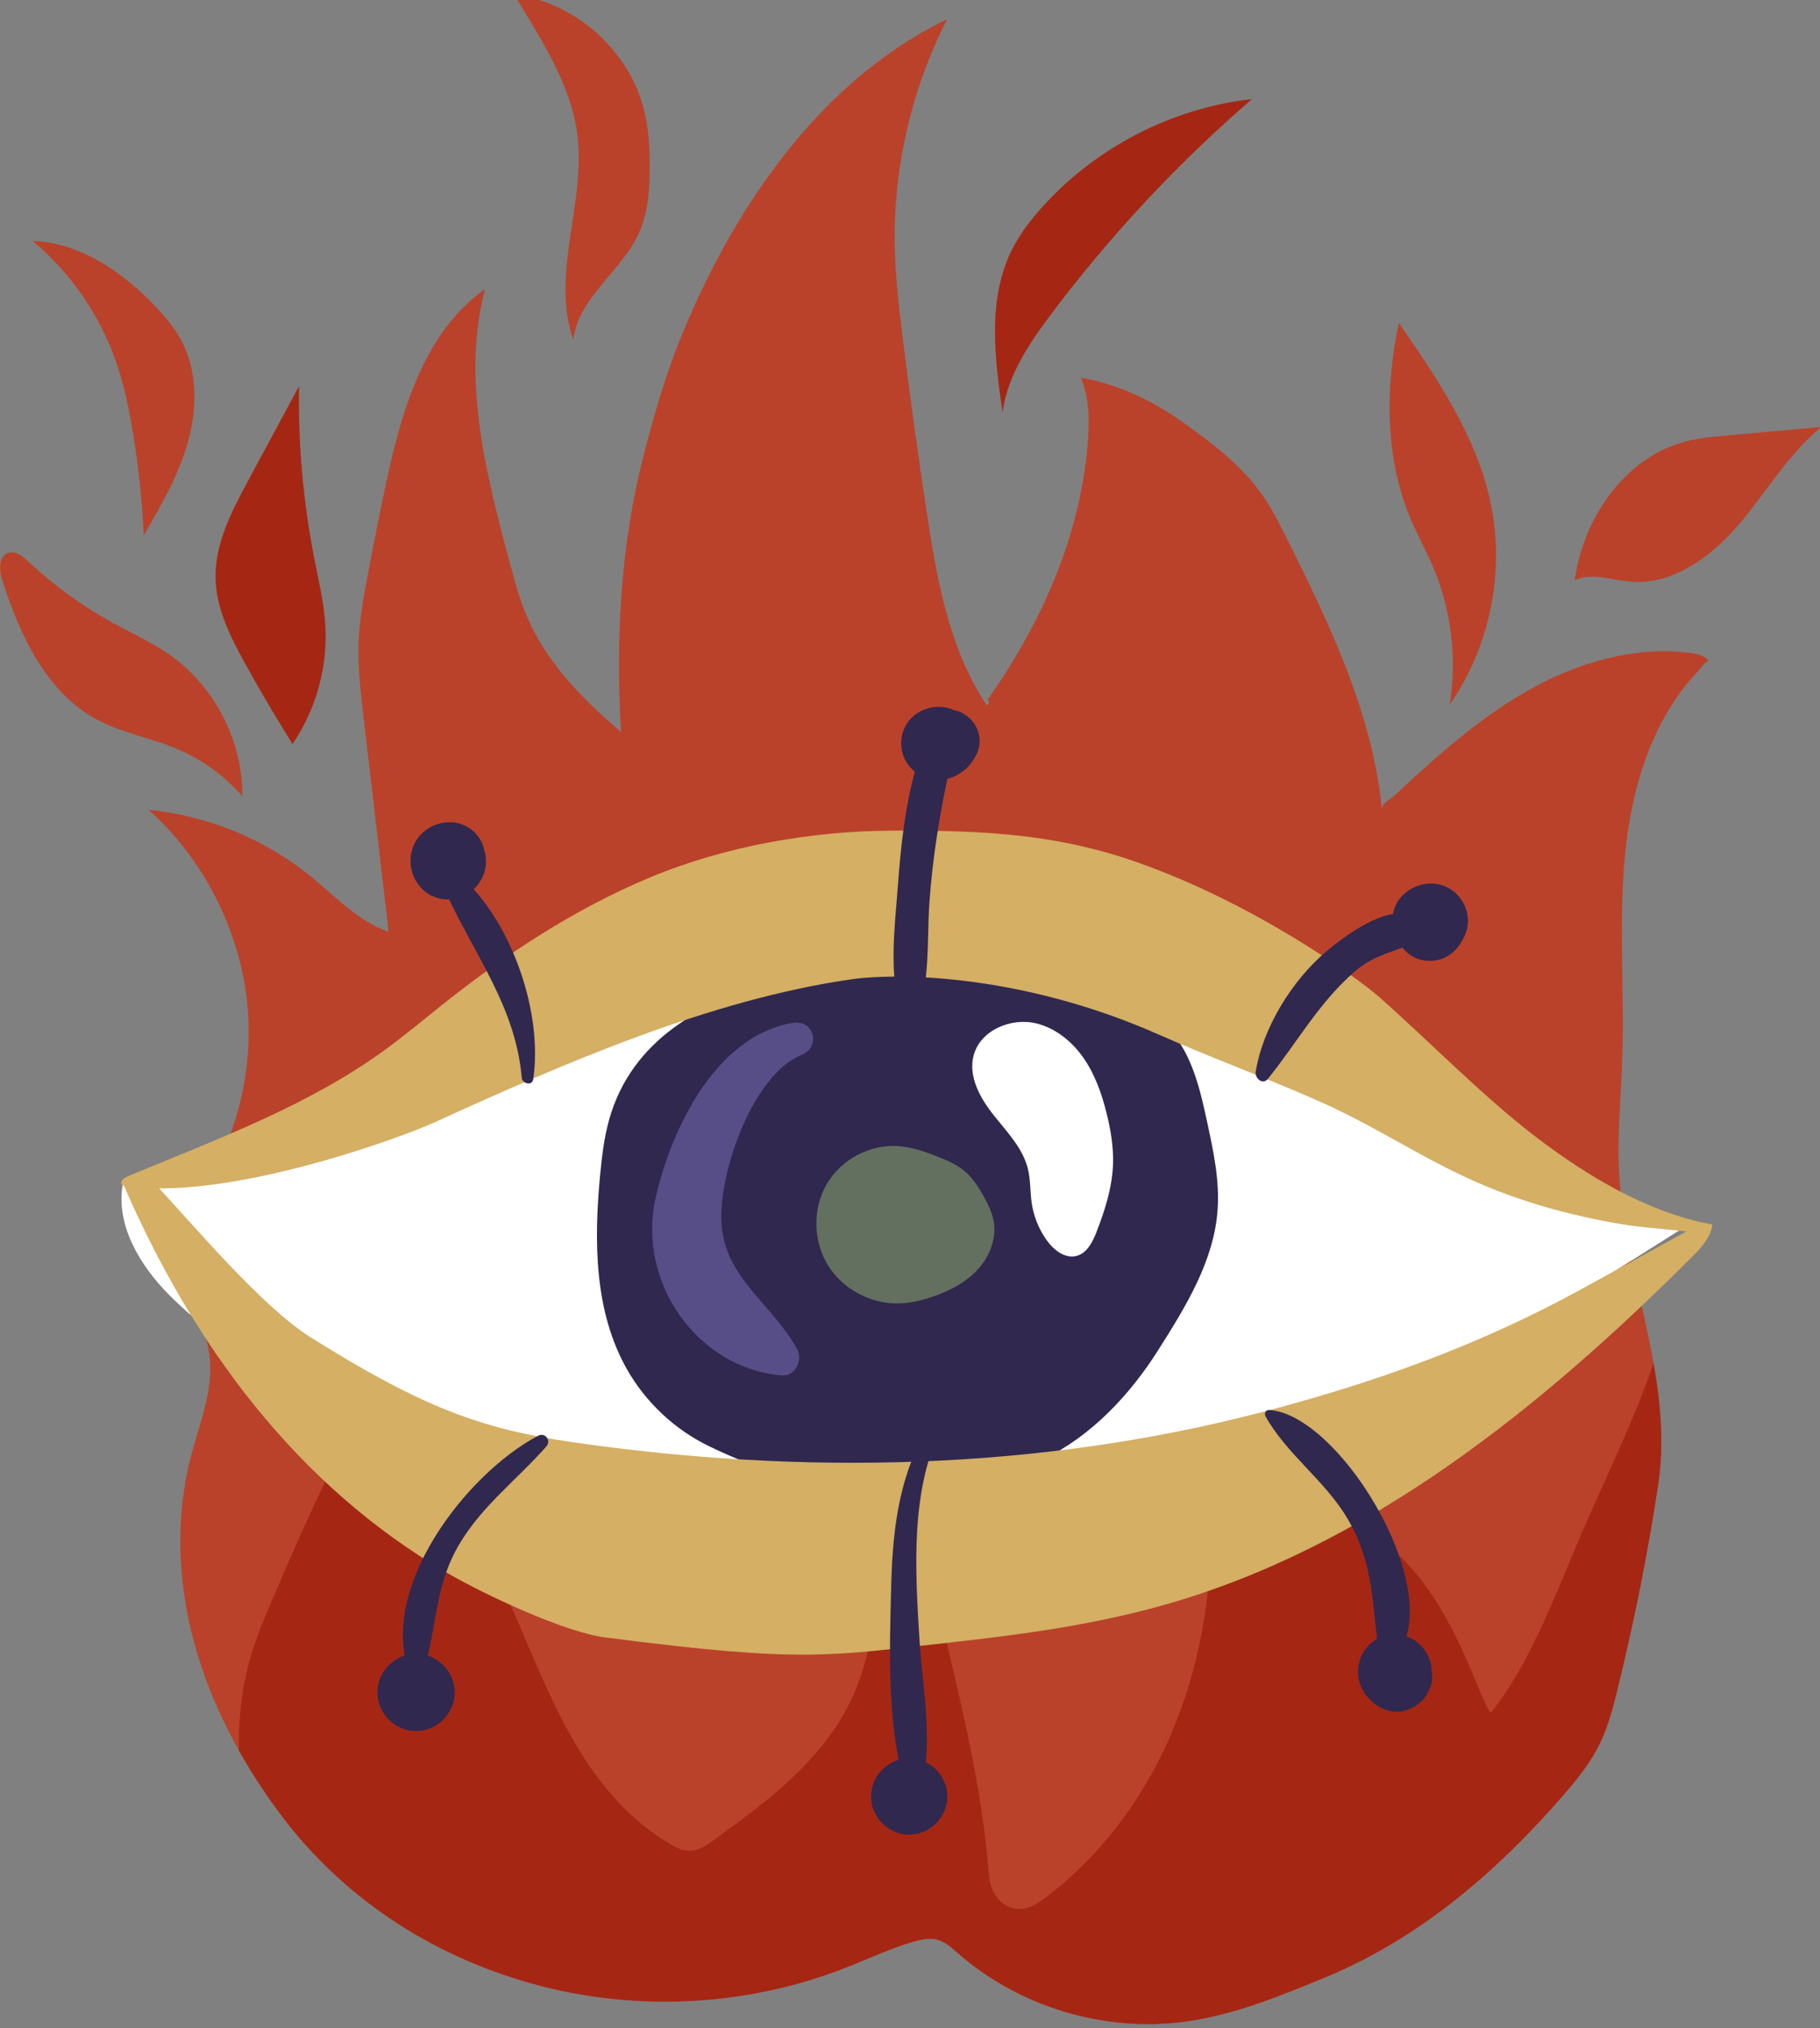 <?xml version="1.0" encoding="UTF-8" standalone="no"?>
<svg
   xmlns:dc="http://purl.org/dc/elements/1.1/"
   xmlns:cc="http://creativecommons.org/ns#"
   xmlns:rdf="http://www.w3.org/1999/02/22-rdf-syntax-ns#"
   xmlns:svg="http://www.w3.org/2000/svg"
   xmlns="http://www.w3.org/2000/svg"
   width="32.168mm"
   height="35.827mm"
   viewBox="0 0 32.168 35.827"
   version="1.1"
   id="svg3758">
  <rect x="0" y="0" width="32.168" height="35.827" fill="#808080" stroke="none"/>
  <defs
     id="defs3752">
    <clipPath
       id="clipPath1668"
       clipPathUnits="userSpaceOnUse">
      <path
         id="path1666"
         d="m 971.461,3606.26 c -5.254,-34.4 -12.07,-68.57 -20.422,-102.36 -2.226,-9.03 -4.594,-18.1 -8.652,-26.47 -4.539,-9.36 -11.086,-17.6 -17.907,-25.47 -33.535,-38.68 -72.476,-72.22 -119.812,-91.72 -22.66,-9.34 -45.629,-18.76 -69.918,-22.05 -40.437,-5.48 -82.996,7.3 -113.727,34.15 -3.191,2.79 -6.445,5.82 -10.55,6.88 -3.836,0.98 -7.895,0.09 -11.707,-1.01 -11.739,-3.39 -22.821,-8.68 -34.196,-13.13 -49.554,-19.38 -105.422,-22.2 -156.683,-7.94 -51.262,14.27 -95.907,43.62 -127.422,86.49 -18.645,25.37 -33.645,53.66 -41.914,84.04 -8.27,30.37 -9.629,62.9 -1.66,93.35 4.308,16.5 11.371,32.98 9.363,49.91 -1.27,10.72 -6.117,20.66 -8.625,31.16 -2.973,12.38 -2.641,25.29 -1.914,38 0.199,3.45 -1.66,6.71 1.769,6.3 21.383,29.16 31.395,66.43 27.496,102.36 -3.894,35.95 -22.183,71.89 -49.316,95.78 29.574,-2.85 58.238,-14.62 81.289,-33.36 12.438,-10.11 23.777,-22.49 38.945,-27.67 -4.187,35.76 -8.375,71.52 -12.558,107.29 -1.465,12.53 -2.934,25.11 -2.457,37.71 0.469,12.2 2.762,24.26 5.062,36.25 2.973,15.47 5.981,30.93 9.344,46.31 7.731,35.34 19.277,73.17 48.848,94 -11.649,-44.47 0.254,-91.34 12.117,-135.76 2.668,-10 5.351,-20.03 9.539,-29.48 9.937,-22.46 27.785,-40.43 46.492,-56.35 -2.789,45.79 -0.258,93.46 11.153,137.89 4.566,17.78 9.937,36.74 16.539,53.86 5.062,13.14 10.836,25.99 17.195,38.55 26.59,52.42 65.422,100.93 118.387,126.41 -17.985,-35.12 -27.086,-74.75 -26.235,-114.2 0.328,-14.91 2.043,-29.75 3.867,-44.55 3.571,-28.91 7.575,-57.78 11.907,-86.6 5.117,-34.06 11.148,-69.23 30.218,-97.92 1.25,0.03 1.579,2.22 0.391,2.61 26.641,37.78 46.004,80.78 50.086,126.83 1.027,11.62 1.211,23.74 -3.344,34.47 17.957,-3.16 35.012,-11 49.906,-21.52 15.325,-10.82 30.676,-22.31 41.34,-37.75 4.512,-6.52 8.09,-13.64 11.649,-20.73 21.851,-43.64 43.523,-88.79 48.011,-137.4 -0.812,4.54 2.993,5.31 6.372,8.46 20.695,19.28 41.921,38.4 66.546,52.32 24.625,13.93 53.192,22.43 81.25,18.84 3.418,-0.44 7.133,-1.23 9.286,-3.93 -2.864,-1.33 -3.336,-3.13 -5.516,-5.42 -23.211,-24.46 -33.27,-58.79 -36.426,-92.36 -3.148,-33.58 -0.187,-67.42 -1.304,-101.12 -0.528,-15.91 -1.961,-31.8 -1.891,-47.73 0.242,-57.14 28.418,-109.73 19.789,-166.22 z" />
    </clipPath>
  </defs>
  <g
     id="layer1">
    <g
       id="g3709"
       transform="matrix(0.353,0,0,-0.353,-4.988,153.547)">
      <path
         id="path1660"
         style="fill:#ba422a;fill-opacity:1;fill-rule:nonzero;stroke:none;stroke-width:0.1"
         d="m 97.146,360.626 c -0.525,-3.44 -1.207,-6.857 -2.042,-10.236 -0.223,-0.903 -0.459,-1.81 -0.865,-2.647 -0.454,-0.936 -1.109,-1.76 -1.791,-2.547 -3.353,-3.868 -7.248,-7.222 -11.981,-9.172 -2.266,-0.934 -4.563,-1.876 -6.992,-2.205 -4.044,-0.548 -8.3,0.73 -11.373,3.415 -0.319,0.279 -0.644,0.582 -1.055,0.688 -0.384,0.098 -0.789,0.009 -1.171,-0.101 -1.174,-0.339 -2.282,-0.868 -3.42,-1.313 -4.955,-1.938 -10.542,-2.22 -15.668,-0.794 -5.126,1.427 -9.591,4.362 -12.742,8.649 -1.865,2.537 -3.365,5.366 -4.191,8.404 -0.827,3.037 -0.963,6.29 -0.166,9.335 0.431,1.65 1.137,3.298 0.936,4.991 -0.127,1.072 -0.612,2.066 -0.863,3.116 -0.297,1.238 -0.264,2.529 -0.191,3.8 0.02,0.345 -0.166,0.671 0.177,0.63 2.138,2.916 3.139,6.643 2.75,10.236 -0.389,3.595 -2.218,7.189 -4.932,9.578 2.957,-0.285 5.824,-1.462 8.129,-3.336 1.244,-1.011 2.378,-2.249 3.894,-2.767 -0.419,3.576 -0.838,7.152 -1.256,10.729 -0.146,1.253 -0.293,2.511 -0.246,3.771 0.047,1.22 0.276,2.426 0.506,3.625 0.297,1.547 0.598,3.093 0.934,4.631 0.773,3.534 1.928,7.317 4.885,9.4 -1.165,-4.447 0.025,-9.134 1.212,-13.576 0.267,-1 0.535,-2.003 0.954,-2.948 0.994,-2.246 2.779,-4.043 4.649,-5.635 -0.279,4.579 -0.026,9.346 1.115,13.789 0.457,1.778 0.994,3.674 1.654,5.386 0.506,1.314 1.084,2.599 1.72,3.855 2.659,5.242 6.542,10.093 11.839,12.641 -1.798,-3.512 -2.709,-7.475 -2.623,-11.42 0.033,-1.491 0.204,-2.975 0.387,-4.455 0.357,-2.891 0.757,-5.778 1.191,-8.66 0.512,-3.406 1.115,-6.923 3.022,-9.792 0.125,0.003 0.158,0.222 0.039,0.261 2.664,3.778 4.6,8.078 5.009,12.683 0.103,1.162 0.121,2.374 -0.334,3.447 1.796,-0.316 3.501,-1.1 4.991,-2.152 1.532,-1.082 3.068,-2.231 4.134,-3.775 0.451,-0.652 0.809,-1.364 1.165,-2.073 2.185,-4.364 4.352,-8.879 4.801,-13.74 -0.081,0.454 0.299,0.531 0.637,0.846 2.07,1.928 4.192,3.84 6.655,5.232 2.462,1.393 5.319,2.243 8.125,1.884 0.342,-0.044 0.713,-0.123 0.929,-0.393 -0.286,-0.133 -0.334,-0.313 -0.552,-0.542 -2.321,-2.446 -3.327,-5.879 -3.643,-9.236 -0.315,-3.358 -0.019,-6.742 -0.13,-10.112 -0.053,-1.591 -0.196,-3.18 -0.189,-4.773 0.024,-5.714 2.842,-10.973 1.979,-16.622" />
      <g
         id="g1662"
         transform="scale(0.1)">
        <g
           clip-path="url(#clipPath1668)"
           id="g1664">
          <path
             id="path1670"
             style="fill:#a52713;fill-opacity:1;fill-rule:nonzero;stroke:none"
             d="m 278.313,3388.56 c -15.161,42.72 -24.196,89.8 -11.196,133.23 3.082,10.3 7.352,20.2 11.613,30.07 17.653,40.92 35.516,82.22 61.68,118.3 22.094,-45.87 43.188,-92.23 63.262,-139.02 8.777,-20.48 17.422,-41.16 29.394,-59.95 11.973,-18.79 27.586,-35.8 47.364,-46.07 9.558,-4.96 17.543,3.57 26.3,9.84 25.133,18.03 49.829,38.95 62.172,67.31 4.813,11.07 7.578,22.91 9.981,34.73 6.39,31.41 10.472,63.61 7.363,95.52 8.766,-19.13 13.664,-39.75 18.52,-60.22 3.464,-14.64 6.933,-29.26 10.402,-43.9 9.105,-38.42 18.234,-77.02 21.211,-116.39 0.676,-8.97 5.551,-16.6 14.512,-17.39 5.222,-0.46 10.027,2.67 14.207,5.83 29.175,22.1 51.226,52.97 64.8,86.96 13.575,33.98 18.868,70.99 17.665,107.57 -0.528,16.06 -2.282,32.08 -1.981,48.15 11.293,-4.51 21.258,-15.45 30.195,-23.69 17.481,-16.13 38.328,-26.83 57.559,-40.83 35.801,-26.07 49.16,-82.52 54.535,-85.75 19.242,23.61 33.027,60.87 45.02,88.88 17.73,41.39 37.339,77.68 46.191,121.83 8.598,0.41 8.672,2.65 12.078,-5.26 3.406,-7.91 3.473,-16.8 3.469,-25.41 -0.043,-65.81 -1.438,-132.72 -21.121,-195.53 -19.684,-62.81 -60.309,-121.96 -120.145,-149.38 -29.578,-13.56 -62.258,-18.79 -94.656,-21.78 -67.367,-6.23 -135.207,-3.38 -202.805,-0.54 -30.418,1.29 -60.886,2.58 -91.082,6.5 -49.882,6.49 -98.82,20.22 -144.797,40.63 -19.054,8.45 -40.062,21.49 -41.835,42.26 l 0.125,-6.5" />
        </g>
      </g>
      <path
         id="path1672"
         style="fill:#ba422a;fill-opacity:1;fill-rule:nonzero;stroke:none;stroke-width:0.1"
         d="m 14.528,407.304 c -0.491,-0.181 -0.434,-0.889 -0.274,-1.388 0.875,-2.731 2.189,-5.577 4.715,-6.937 1.25,-0.674 2.685,-0.915 3.994,-1.465 1.26,-0.529 2.398,-1.348 3.301,-2.375 0.023,2.761 -1.385,5.495 -3.645,7.079 -0.88,0.616 -1.866,1.061 -2.809,1.576 -1.54,0.842 -2.972,1.878 -4.253,3.078 -0.287,0.269 -0.66,0.568 -1.029,0.432" />
      <path
         id="path1674"
         style="fill:#a52713;fill-opacity:1;fill-rule:nonzero;stroke:none;stroke-width:0.1"
         d="m 26.41,401.761 c -0.731,1.323 -1.443,2.727 -1.486,4.238 -0.05,1.76 0.809,3.404 1.645,4.954 0.845,1.567 1.69,3.135 2.535,4.702 -0.05,-2.916 0.211,-5.838 0.777,-8.699 0.213,-1.077 0.47,-2.151 0.537,-3.246 0.13,-2.095 -0.457,-4.229 -1.642,-5.962 -0.826,1.315 -1.616,2.654 -2.367,4.013" />
      <path
         id="path1676"
         style="fill:#ba422a;fill-opacity:1;fill-rule:nonzero;stroke:none;stroke-width:0.1"
         d="m 21.949,419.604 c 0.465,-0.494 0.907,-1.018 1.232,-1.614 0.837,-1.529 0.834,-3.406 0.371,-5.087 -0.463,-1.68 -1.347,-3.209 -2.224,-4.715 -0.08,1.685 -0.254,3.365 -0.523,5.03 -0.206,1.276 -0.468,2.547 -0.903,3.764 -0.822,2.3 -2.268,4.375 -4.141,5.943 2.399,-0.097 4.541,-1.573 6.187,-3.321" />
      <path
         id="path1678"
         style="fill:#ba422a;fill-opacity:1;fill-rule:nonzero;stroke:none;stroke-width:0.1"
         d="m 46.139,423.356 c 0.432,0.973 0.51,2.062 0.52,3.126 0.009,0.985 -0.036,1.977 -0.267,2.934 -0.727,3.016 -3.442,5.446 -6.518,5.836 1.341,-2.243 2.869,-4.502 3.175,-7.097 0.4,-3.395 -1.358,-6.948 -0.212,-10.169 0.249,2.112 2.44,3.427 3.303,5.37" />
      <path
         id="path1680"
         style="fill:#a52713;fill-opacity:1;fill-rule:nonzero;stroke:none;stroke-width:0.1"
         d="m 76.819,430.02 c -3.722,-3.211 -7.098,-6.823 -10.05,-10.753 -1.113,-1.482 -2.199,-3.088 -2.441,-4.926 -0.4,2.743 -0.768,5.69 0.482,8.165 0.37,0.733 0.872,1.394 1.416,2.01 2.695,3.05 6.548,5.052 10.593,5.504" />
      <path
         id="path1682"
         style="fill:#ba422a;fill-opacity:1;fill-rule:nonzero;stroke:none;stroke-width:0.1"
         d="m 84.169,418.821 c 1.907,-2.764 3.855,-5.62 4.575,-8.9 0.765,-3.487 0.011,-7.279 -2.03,-10.207 0.382,2.331 0.084,4.768 -0.847,6.939 -0.338,0.789 -0.758,1.542 -1.094,2.332 -1.307,3.07 -1.292,6.57 -0.604,9.836" />
      <path
         id="path1684"
         style="fill:#ba422a;fill-opacity:1;fill-rule:nonzero;stroke:none;stroke-width:0.1"
         d="m 98.541,412.889 c 0.671,0.173 1.365,0.235 2.055,0.297 1.576,0.142 3.153,0.284 4.729,0.425 -1.656,-1.347 -2.743,-3.252 -4.129,-4.876 -1.385,-1.623 -3.326,-3.053 -5.452,-2.863 -0.934,0.083 -1.918,0.469 -2.768,0.075 0.426,3.117 2.518,6.155 5.565,6.942" />
      <path
         id="path1686"
         style="fill:#ffffff;fill-opacity:1;fill-rule:nonzero;stroke:none;stroke-width:0.1"
         d="m 27.155,365.784 c -1.254,1.691 -3.052,2.886 -4.539,4.379 -1.486,1.491 -2.716,3.532 -2.333,5.603 12.153,1.064 21.751,12.019 33.913,12.963 4.327,0.336 8.641,-0.643 12.834,-1.767 4.6,-1.233 9.197,-2.667 13.312,-5.064 2.626,-1.529 5.023,-3.433 7.686,-4.896 3.304,-1.815 6.991,-2.926 10.746,-3.238 -4.019,-2.535 -8.039,-5.071 -12.059,-7.606 -1.963,-1.238 -3.931,-2.479 -6.03,-3.47 -3.095,-1.461 -6.426,-2.355 -9.774,-3.065 -10.083,-2.141 -20.553,-2.669 -30.73,-1.027 -2.503,0.403 -5.002,0.943 -7.34,1.924 -1.448,0.609 -2.859,1.41 -3.873,2.61 -0.692,0.818 -1.175,1.792 -1.813,2.654" />
      <path
         id="path1688"
         style="fill:#30284f;fill-opacity:1;fill-rule:nonzero;stroke:none;stroke-width:0.1"
         d="m 72.118,367.414 c 1.378,2.171 2.796,4.46 2.978,7.025 0.105,1.476 -0.211,2.947 -0.524,4.393 -0.333,1.536 -0.693,3.131 -1.663,4.368 -1.111,1.415 -2.87,2.158 -4.604,2.634 -4.946,1.359 -10.332,1.046 -15.297,-0.066 -3.728,-0.836 -7.252,-2.86 -8.366,-6.774 -0.257,-0.903 -0.37,-1.84 -0.46,-2.774 -0.32,-3.334 -0.307,-6.884 1.357,-9.79 0.937,-1.636 2.373,-2.981 4.067,-3.807 5.319,-2.598 11.434,-3.253 16.759,-0.668 2.408,1.169 4.319,3.198 5.754,5.459" />
      <path
         id="path1690"
         style="fill:#63705f;fill-opacity:1;fill-rule:nonzero;stroke:none;stroke-width:0.1"
         d="m 61.09,377.095 c -0.641,0.253 -1.303,0.487 -1.992,0.534 -1.416,0.096 -2.85,-0.674 -3.568,-1.898 -0.718,-1.223 -0.693,-2.842 0.048,-4.052 0.741,-1.21 2.16,-1.966 3.578,-1.924 0.566,0.016 1.123,0.151 1.659,0.332 0.844,0.286 1.664,0.706 2.267,1.361 0.603,0.655 0.963,1.574 0.797,2.449 -0.079,0.416 -0.27,0.801 -0.473,1.173 -0.265,0.483 -0.564,0.96 -0.988,1.313 -0.387,0.324 -0.859,0.526 -1.328,0.712" />
      <path
         id="path1692"
         style="fill:#ffffff;fill-opacity:1;fill-rule:nonzero;stroke:none;stroke-width:0.1"
         d="m 66.543,372.91 c -0.395,0.551 -0.657,1.198 -0.756,1.87 -0.082,0.566 -0.053,1.147 -0.188,1.702 -0.256,1.05 -1.057,1.863 -1.728,2.709 -0.671,0.848 -1.264,1.916 -0.994,2.963 0.325,1.262 1.867,1.921 3.134,1.615 0.973,-0.235 1.8,-0.91 2.371,-1.731 0.572,-0.821 0.909,-1.783 1.152,-2.753 0.212,-0.847 0.358,-1.718 0.324,-2.59 -0.045,-1.152 -0.402,-2.267 -0.816,-3.342 -0.197,-0.511 -0.476,-1.079 -1.006,-1.219 -0.578,-0.154 -1.145,0.29 -1.492,0.776" />
      <path
         id="path1694"
         style="fill:#d4af64;fill-opacity:1;fill-rule:nonzero;stroke:none;stroke-width:0.1"
         d="m 99.873,373.704 c -3.219,0.586 -6.247,2.404 -8.849,4.388 -2.602,1.984 -5.352,4.797 -7.803,6.966 -1.21,1.071 -6.377,4.759 -12.219,6.794 -3.894,1.355 -7.397,1.587 -12.229,1.561 -4.064,-0.022 -8.383,-0.786 -12.132,-2.356 -3.748,-1.569 -7.18,-3.823 -10.36,-6.352 -0.965,-0.767 -1.908,-1.56 -2.905,-2.283 -3.846,-2.787 -8.37,-4.445 -12.756,-6.266 -0.153,-0.063 -0.316,-0.136 -0.398,-0.279 -0.082,-0.144 0.014,-0.218 0.178,-0.238 4.937,-0.787 13.575,2.303 15.525,3.193 6.468,2.952 13.773,6.123 20.81,7.138 2.365,0.341 8.568,0.266 15.4,-2.756 2.598,-1.15 5.271,-2.124 7.871,-3.266 5.023,-2.206 7.311,-4.749 14.832,-6.144 1.692,-0.314 2.62,-0.282 4.323,-0.533 0.309,-0.045 0.41,0.349 0.711,0.433" />
      <path
         id="path1696"
         style="fill:#d4af64;fill-opacity:1;fill-rule:nonzero;stroke:none;stroke-width:0.1"
         d="m 98.905,373.543 c -1.867,-1.026 -3.734,-2.052 -5.602,-3.078 -5.08,-2.791 -10.351,-4.677 -15.959,-6.142 -11.225,-2.932 -23.023,-3.171 -34.507,-1.518 -4.624,0.666 -7.562,1.758 -13.103,5.22 -2.507,1.566 -5.854,5.592 -7.876,7.747 -0.95,1.014 -1.127,-0.555 -1.574,-0.006 3.477,-8.055 8.697,-15.127 16.288,-19.527 1.789,-1.037 5.797,-2.929 7.847,-3.195 9.995,-1.298 11.251,-0.921 17.328,-0.251 3.589,0.396 7.181,0.889 10.657,1.871 10.25,2.895 18.858,9.85 26.4,17.371 0.477,0.475 0.975,1.002 1.068,1.669 -0.334,-0.067 -0.67,0.003 -0.968,-0.161" />
      <path
         id="path1698"
         style="fill:#574e87;fill-opacity:1;fill-rule:nonzero;stroke:none;stroke-width:0.1"
         d="m 53.828,383.792 c -3.857,-0.632 -6.098,-5.321 -6.872,-8.757 -0.939,-4.166 2.034,-8.509 6.31,-8.883 0.695,-0.061 1.072,0.779 0.772,1.327 -1.211,2.209 -3.582,3.513 -3.78,6.222 -0.185,2.525 1.552,7.504 4.002,8.488 0.988,0.397 0.638,1.778 -0.431,1.603 v 0" />
      <path
         id="path1700"
         style="fill:#30284f;fill-opacity:1;fill-rule:nonzero;stroke:none;stroke-width:0.1"
         d="m 40.828,380.971 c 0.485,3.27 -1.005,7.64 -3.404,9.953 -0.499,0.482 -1.194,-0.113 -0.922,-0.703 1.411,-3.066 3.448,-5.647 3.752,-9.168 0.027,-0.303 0.522,-0.43 0.574,-0.082 v 0" />
      <path
         id="path1702"
         style="fill:#30284f;fill-opacity:1;fill-rule:nonzero;stroke:none;stroke-width:0.1"
         d="m 38.399,392.357 c -0.1,0.382 -0.259,0.634 -0.518,0.928 0.155,-0.27 0.309,-0.54 0.465,-0.809 -0.002,0.012 -0.005,0.023 -0.007,0.035 -0.063,-0.459 -0.125,-0.918 -0.188,-1.377 0.006,0.015 0.013,0.03 0.019,0.045 0.262,0.594 0.354,1.18 0.011,1.775 -0.311,0.538 -0.892,0.874 -1.512,0.88 -0.889,0.009 -1.711,-0.571 -1.926,-1.454 -0.291,-1.192 0.548,-2.404 1.814,-2.412 1.237,-0.007 2.159,1.197 1.843,2.389 v 0" />
      <path
         id="path1704"
         style="fill:#30284f;fill-opacity:1;fill-rule:nonzero;stroke:none;stroke-width:0.1"
         d="m 60.06,384.195 c 0.646,1.72 0.48,3.727 0.601,5.543 0.151,2.268 0.516,4.482 0.995,6.7 0.22,1.021 -1.256,1.451 -1.567,0.442 -0.633,-2.047 -0.851,-4.196 -1.01,-6.325 -0.152,-2.028 -0.47,-4.404 0.204,-6.355 0.134,-0.388 0.636,-0.383 0.778,-0.005 v 0" />
      <path
         id="path1706"
         style="fill:#30284f;fill-opacity:1;fill-rule:nonzero;stroke:none;stroke-width:0.1"
         d="m 62.027,396.179 c 0.172,0.092 0.398,0.255 0.515,0.372 0.147,0.147 0.568,0.664 0.17,0.213 0.379,0.43 0.569,0.959 0.415,1.533 -0.18,0.67 -0.814,1.175 -1.514,1.168 -0.031,0 -0.061,-10e-4 -0.092,-10e-4 0.272,-0.075 0.544,-0.151 0.816,-0.226 -0.152,0.071 -0.307,0.137 -0.463,0.2 0.28,-0.129 0.337,-0.152 0.172,-0.065 -1.22,0.653 -2.783,-0.132 -2.792,-1.58 -0.009,-1.439 1.546,-2.263 2.773,-1.614 v 0" />
      <path
         id="path1708"
         style="fill:#30284f;fill-opacity:1;fill-rule:nonzero;stroke:none;stroke-width:0.1"
         d="m 77.609,380.987 c 1.492,1.851 2.596,3.888 4.438,5.449 0.889,0.752 1.966,0.943 2.994,1.4 0.454,0.202 0.445,0.748 0.143,1.053 -1.193,1.208 -3.774,-0.784 -4.652,-1.527 -1.71,-1.448 -3.17,-3.801 -3.529,-6.018 -0.05,-0.312 0.349,-0.676 0.606,-0.357 v 0" />
      <path
         id="path1710"
         style="fill:#30284f;fill-opacity:1;fill-rule:nonzero;stroke:none;stroke-width:0.1"
         d="m 83.856,388.902 c 0.007,-0.22 0.021,-0.447 0.101,-0.653 0.298,-0.77 0.874,-1.347 1.754,-1.352 0.858,-0.006 1.49,0.558 1.77,1.33 -0.137,-0.226 -0.274,-0.453 -0.412,-0.679 0.332,0.403 0.558,0.789 0.561,1.331 0.005,0.666 -0.352,1.295 -0.924,1.635 -1.197,0.711 -2.893,-0.168 -2.85,-1.612 v 0" />
      <path
         id="path1712"
         style="fill:#30284f;fill-opacity:1;fill-rule:nonzero;stroke:none;stroke-width:0.1"
         d="m 41.078,363.135 c -3.614,-1.897 -8.174,-7.776 -6.364,-12.089 0.107,-0.256 0.46,-0.143 0.535,0.066 0.728,2.049 0.6,4.127 1.631,6.143 1.11,2.172 3.035,3.562 4.607,5.344 0.254,0.288 -0.058,0.72 -0.409,0.536 v 0" />
      <path
         id="path1714"
         style="fill:#30284f;fill-opacity:1;fill-rule:nonzero;stroke:none;stroke-width:0.1"
         d="m 34.95,348.357 c 1.056,-0.007 1.941,0.868 1.948,1.924 0.006,1.055 -0.869,1.941 -1.925,1.948 -1.055,0.006 -1.941,-0.869 -1.948,-1.924 -0.006,-1.056 0.869,-1.942 1.924,-1.948 v 0" />
      <path
         id="path1716"
         style="fill:#30284f;fill-opacity:1;fill-rule:nonzero;stroke:none;stroke-width:0.1"
         d="m 60.887,363.979 c -1.682,-2.435 -2.051,-5.309 -2.129,-8.206 -0.088,-3.282 -0.257,-7.525 0.854,-10.651 0.092,-0.258 0.443,-0.272 0.533,-0.003 0.798,2.362 0.177,5.343 0.025,7.785 -0.217,3.497 -0.483,7.606 1.179,10.801 0.161,0.309 -0.266,0.558 -0.463,0.274 v 0" />
      <path
         id="path1718"
         style="fill:#30284f;fill-opacity:1;fill-rule:nonzero;stroke:none;stroke-width:0.1"
         d="m 59.642,343.172 c 1.041,-0.006 1.916,0.858 1.922,1.899 0.006,1.042 -0.857,1.916 -1.899,1.923 -1.042,0.006 -1.916,-0.858 -1.922,-1.899 -0.007,-1.042 0.857,-1.916 1.899,-1.923 v 0" />
      <path
         id="path1720"
         style="fill:#30284f;fill-opacity:1;fill-rule:nonzero;stroke:none;stroke-width:0.1"
         d="m 77.491,364.115 c 1.034,-1.881 2.993,-3.227 4.118,-5.144 1.394,-2.374 1.196,-4.492 1.616,-7.035 0.04,-0.245 0.357,-0.279 0.514,-0.14 3.272,2.888 -2.402,12.425 -6.068,12.627 -0.16,0.009 -0.251,-0.178 -0.179,-0.308 v 0" />
      <path
         id="path1722"
         style="fill:#30284f;fill-opacity:1;fill-rule:nonzero;stroke:none;stroke-width:0.1"
         d="m 82.359,350.411 c 0.418,-0.767 1.363,-1.324 2.244,-0.991 0.589,0.222 0.912,0.542 1.142,1.127 0.074,0.171 0.105,0.353 0.096,0.546 0,0.023 0,0.046 0,0.07 -0.078,0.589 -0.083,0.644 -0.016,0.164 -0.033,1.2 -1.142,2.127 -2.339,1.805 -1.179,-0.316 -1.7,-1.671 -1.126,-2.721 v 0" />
    </g>
  </g>
</svg>
